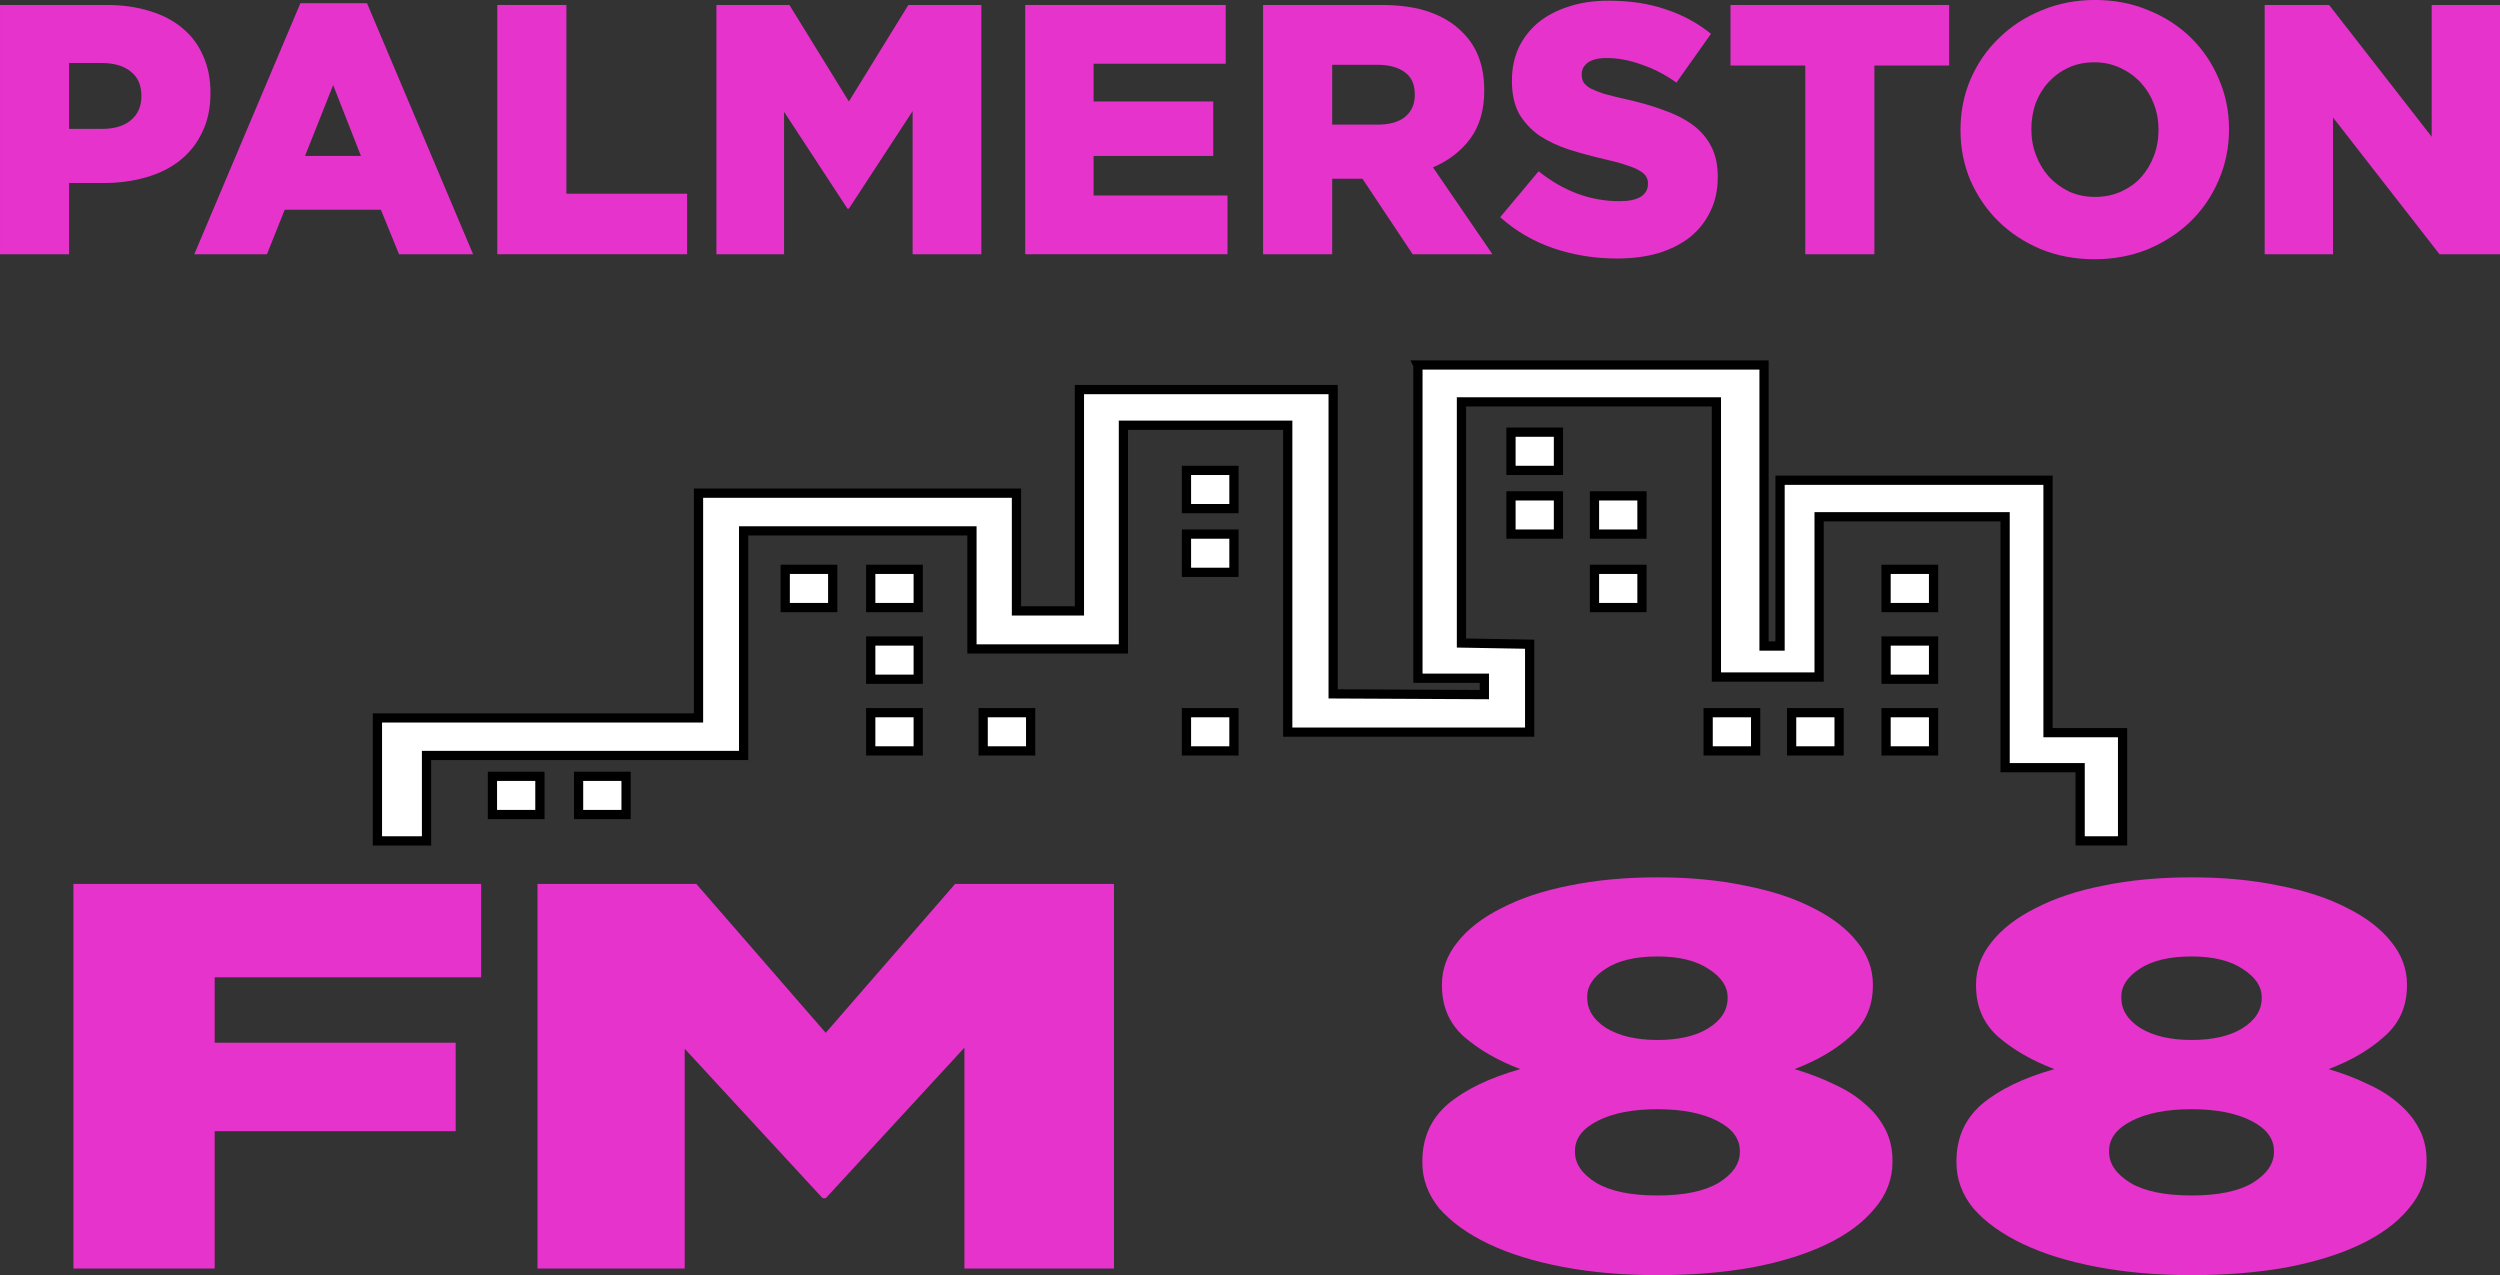 <svg height="207.109pt" viewBox="0 0 406.052 207.109" width="406.052pt" xmlns="http://www.w3.org/2000/svg"><rect x="0" y="0" width="406.052" height="207.109" fill="#333333" stroke="none"/><g fill="#e633cc" transform="matrix(1.928 0 0 1.928 -8.686 218.929)"><path d="m4.506-113.134h9q1.98 0 3.6.51 1.62.48 2.76 1.44 1.14.93 1.74 2.31.63 1.38.63 3.12v.06q0 1.86-.69 3.27-.66 1.41-1.86 2.37-1.2.96-2.88 1.44-1.65.48-3.6.48h-2.88v6h-5.82zm8.58 10.44q1.56 0 2.43-.72.9-.75.9-2.01v-.06q0-1.35-.9-2.04-.87-.72-2.46-.72h-2.73v5.55z"/><path d="m29.812-113.284h5.61l8.94 21.15h-6.24l-1.53-3.75h-8.1l-1.5 3.75h-6.12zm5.1 12.87-2.34-5.97-2.37 5.97z"/><path d="m46.4-113.134h5.82v15.9h10.17v5.1h-15.99z"/><path d="m64.857-113.134h6.15l5.01 8.13 5.01-8.13h6.15v21h-5.79v-12.06l-5.37 8.22h-.12l-5.34-8.16v12h-5.7z"/><path d="m90.873-113.134h16.89v4.95h-11.13v3.18h10.08v4.59h-10.08v3.33h11.28v4.95h-17.04z"/><path d="m110.912-113.134h9.93q2.43 0 4.11.6 1.68.6 2.73 1.68 1.86 1.8 1.86 4.89v.06q0 2.43-1.17 4.02-1.17 1.59-3.15 2.43l5.01 7.32h-6.72l-4.23-6.36h-.06-2.49v6.36h-5.82zm9.66 10.08q1.5 0 2.31-.66.81-.69.81-1.83v-.06q0-1.26-.84-1.86-.84-.63-2.31-.63h-3.81v5.04z"/><path d="m140.724-91.774q-2.82 0-5.37-.87-2.52-.87-4.47-2.61l3.24-3.87q3.15 2.52 6.81 2.52 1.17 0 1.77-.36.63-.39.63-1.08v-.06q0-.33-.15-.57-.15-.27-.57-.51-.39-.24-1.08-.45-.66-.24-1.74-.48-1.68-.39-3.12-.84-1.44-.48-2.52-1.2-1.05-.75-1.68-1.83-.6-1.11-.6-2.73v-.06q0-1.47.54-2.7.57-1.23 1.62-2.13 1.08-.9 2.58-1.38 1.5-.51 3.39-.51 2.7 0 4.8.72 2.13.69 3.84 2.07l-2.91 4.11q-1.44-1.02-2.97-1.53-1.5-.54-2.91-.54-1.05 0-1.59.39-.51.39-.51.96v.06q0 .36.15.63.18.27.57.51.42.21 1.11.45.72.21 1.8.45 1.8.39 3.24.93 1.47.51 2.49 1.26 1.02.75 1.56 1.83.54 1.05.54 2.52v.06q0 1.62-.63 2.88-.6 1.26-1.71 2.16-1.11.87-2.67 1.35-1.56.45-3.48.45z"/><path d="m156.589-108.034h-6.3v-5.1h18.42v5.1h-6.3v15.9h-5.82z"/><path d="m180.944-91.714q-2.43 0-4.5-.84-2.07-.87-3.57-2.34-1.5-1.47-2.37-3.45-.84-1.98-.84-4.23v-.06q0-2.25.84-4.23.87-2.01 2.4-3.48 1.53-1.5 3.6-2.34 2.07-.87 4.5-.87 2.43 0 4.5.87 2.07.84 3.57 2.31 1.5 1.47 2.34 3.45.87 1.98.87 4.23v.06q0 2.25-.87 4.26-.84 1.98-2.37 3.48-1.53 1.47-3.6 2.34-2.07.84-4.5.84zm.06-5.25q1.2 0 2.19-.45.99-.45 1.68-1.2.69-.78 1.08-1.8.39-1.02.39-2.16v-.06q0-1.14-.39-2.16-.39-1.02-1.11-1.8-.72-.78-1.71-1.23-.99-.48-2.19-.48-1.2 0-2.19.45-.96.45-1.68 1.23-.69.75-1.08 1.77-.36 1.02-.36 2.16v.06q0 1.14.39 2.16.39 1.02 1.08 1.8.72.78 1.71 1.26.99.45 2.19.45z"/><path d="m195.287-113.134h5.43l8.64 11.1v-11.1h5.76v21h-5.1l-8.97-11.52v11.52h-5.76z"/></g><g fill="#e633cc" transform="translate(-16.425 221.772)"><path d="m28.351-78.205h66.224v15.171h-43.282v10.62h39.143v14.368h-39.143v22.311h-22.942z"/><path d="m103.724-78.205h25.799l21.017 24.185 21.017-24.185h25.799v62.471h-24.289v-35.876l-22.527 24.453h-.503l-22.401-24.274v35.698h-23.911z"/><path d="m285.623-14.663q-8.352 0-15.378-1.339-7.026-1.339-12.063-3.748-5.037-2.41-7.954-5.712-2.784-3.391-2.784-7.496v-.178q0-5.712 4.11-9.281 4.242-3.57 11.798-5.712-5.435-2.053-9.147-5.265-3.579-3.213-3.579-8.3v-.178q0-3.748 2.519-6.872 2.519-3.213 7.159-5.533 4.64-2.41 11.003-3.659 6.496-1.339 14.317-1.339 7.821 0 14.184 1.339 6.496 1.249 11.135 3.659 4.64 2.32 7.159 5.533 2.519 3.124 2.519 6.872v.178q0 5.087-3.712 8.3-3.579 3.213-9.014 5.265 3.579 1.071 6.496 2.499 2.916 1.339 4.905 3.124 2.121 1.785 3.314 4.105 1.193 2.231 1.193 5.176v.178q0 4.194-2.916 7.586-2.784 3.391-7.821 5.801-5.037 2.41-12.063 3.748-7.026 1.249-15.378 1.249zm0-38.196q5.17 0 8.219-1.874 3.182-1.963 3.182-4.908v-.178q0-2.588-3.049-4.551-3.049-2.053-8.352-2.053-5.303 0-8.352 1.963-3.049 1.963-3.049 4.551v.178q0 2.945 3.049 4.908 3.182 1.963 8.352 1.963zm0 25.256q6.496 0 9.942-2.053 3.447-2.142 3.447-4.998v-.178q0-3.034-3.712-4.908-3.712-1.874-9.677-1.874-5.965 0-9.677 1.874-3.712 1.874-3.712 4.908v.178q0 2.856 3.447 4.998 3.447 2.053 9.942 2.053z"/><path d="m372.371-14.663q-8.352 0-15.378-1.339-7.026-1.339-12.063-3.748-5.037-2.41-7.954-5.712-2.784-3.391-2.784-7.496v-.178q0-5.712 4.11-9.281 4.242-3.57 11.798-5.712-5.435-2.053-9.147-5.265-3.579-3.213-3.579-8.3v-.178q0-3.748 2.519-6.872 2.519-3.213 7.159-5.533 4.64-2.41 11.003-3.659 6.496-1.339 14.317-1.339 7.821 0 14.184 1.339 6.496 1.249 11.135 3.659 4.64 2.32 7.159 5.533 2.519 3.124 2.519 6.872v.178q0 5.087-3.712 8.3-3.579 3.213-9.014 5.265 3.579 1.071 6.496 2.499 2.916 1.339 4.905 3.124 2.121 1.785 3.314 4.105 1.193 2.231 1.193 5.176v.178q0 4.194-2.916 7.586-2.784 3.391-7.821 5.801-5.037 2.41-12.063 3.748-7.026 1.249-15.378 1.249zm0-38.196q5.17 0 8.219-1.874 3.182-1.963 3.182-4.908v-.178q0-2.588-3.049-4.551-3.049-2.053-8.352-2.053-5.303 0-8.352 1.963-3.049 1.963-3.049 4.551v.178q0 2.945 3.049 4.908 3.182 1.963 8.352 1.963zm0 25.256q6.496 0 9.942-2.053 3.447-2.142 3.447-4.998v-.178q0-3.034-3.712-4.908-3.712-1.874-9.677-1.874-5.965 0-9.677 1.874-3.712 1.874-3.712 4.908v.178q0 2.856 3.447 4.998 3.447 2.053 9.942 2.053z"/></g><g fill="#fff" stroke="#000" stroke-width="1.5" transform="translate(16.532 -.746)"><path d="m213.767 60.029h56.218v45.644h2.603l-0-26.926h43.521l0 41.001 12.11-0v17.573h-6.893v-11.89l-12.186-0-0-40.755h-30.211v26.031h-16.683l0-44.693-41.408 0.0 0 39.171 11.077.192 0 14.284-39.292-0v-49.85l-26.69-0-0 36.335-24.599-0.0 0-19.18h-37.087v36.48h-51.503v13.877h-7.973v-19.97l52.151 0-0-36.505h51.64l-0 19.12 10.226 0v-35.949l41.211-0v49.424l24.562.119-0-2.656-10.792-0-0-50.875z"/><path d="m124.894 104.859h7.712l-0 6.209h-7.712z"/><path d="m63.449 126.834h7.712l-0 6.209h-7.712z"/><path d="m77.442 126.834h7.712l-0 6.209h-7.712z"/><path d="m124.894 116.5h7.712l-0 6.209h-7.712z"/><path d="m143.154 116.5h7.712l-0 6.209h-7.712z"/><path d="m176.174 116.5h7.712l-0 6.209h-7.712z"/><path d="m260.907 116.5h7.712l-0 6.209h-7.712z"/><path d="m274.465 116.5h7.712l-0 6.209h-7.712z"/><path d="m289.806 116.5h7.712l-0 6.209h-7.712z"/><path d="m124.894 93.218h7.712l-0 6.209h-7.712z"/><path d="m111.005 93.218h7.712l-0 6.209h-7.712z"/><path d="m176.174 87.495h7.712l-0 6.209h-7.712z"/><path d="m176.174 77.148h7.712l-0 6.209h-7.712z"/><path d="m289.806 104.859h7.712l-0 6.209h-7.712z"/><path d="m289.806 93.218h7.712l-0 6.209h-7.712z"/><path d="m242.446 93.218h7.712l-0 6.209h-7.712z"/><path d="m242.446 81.286h7.712l-0 6.209h-7.712z"/><path d="m228.882 81.286h7.712l-0 6.209h-7.712z"/><path d="m228.882 70.939h7.712l-0 6.209h-7.712z"/></g></svg>